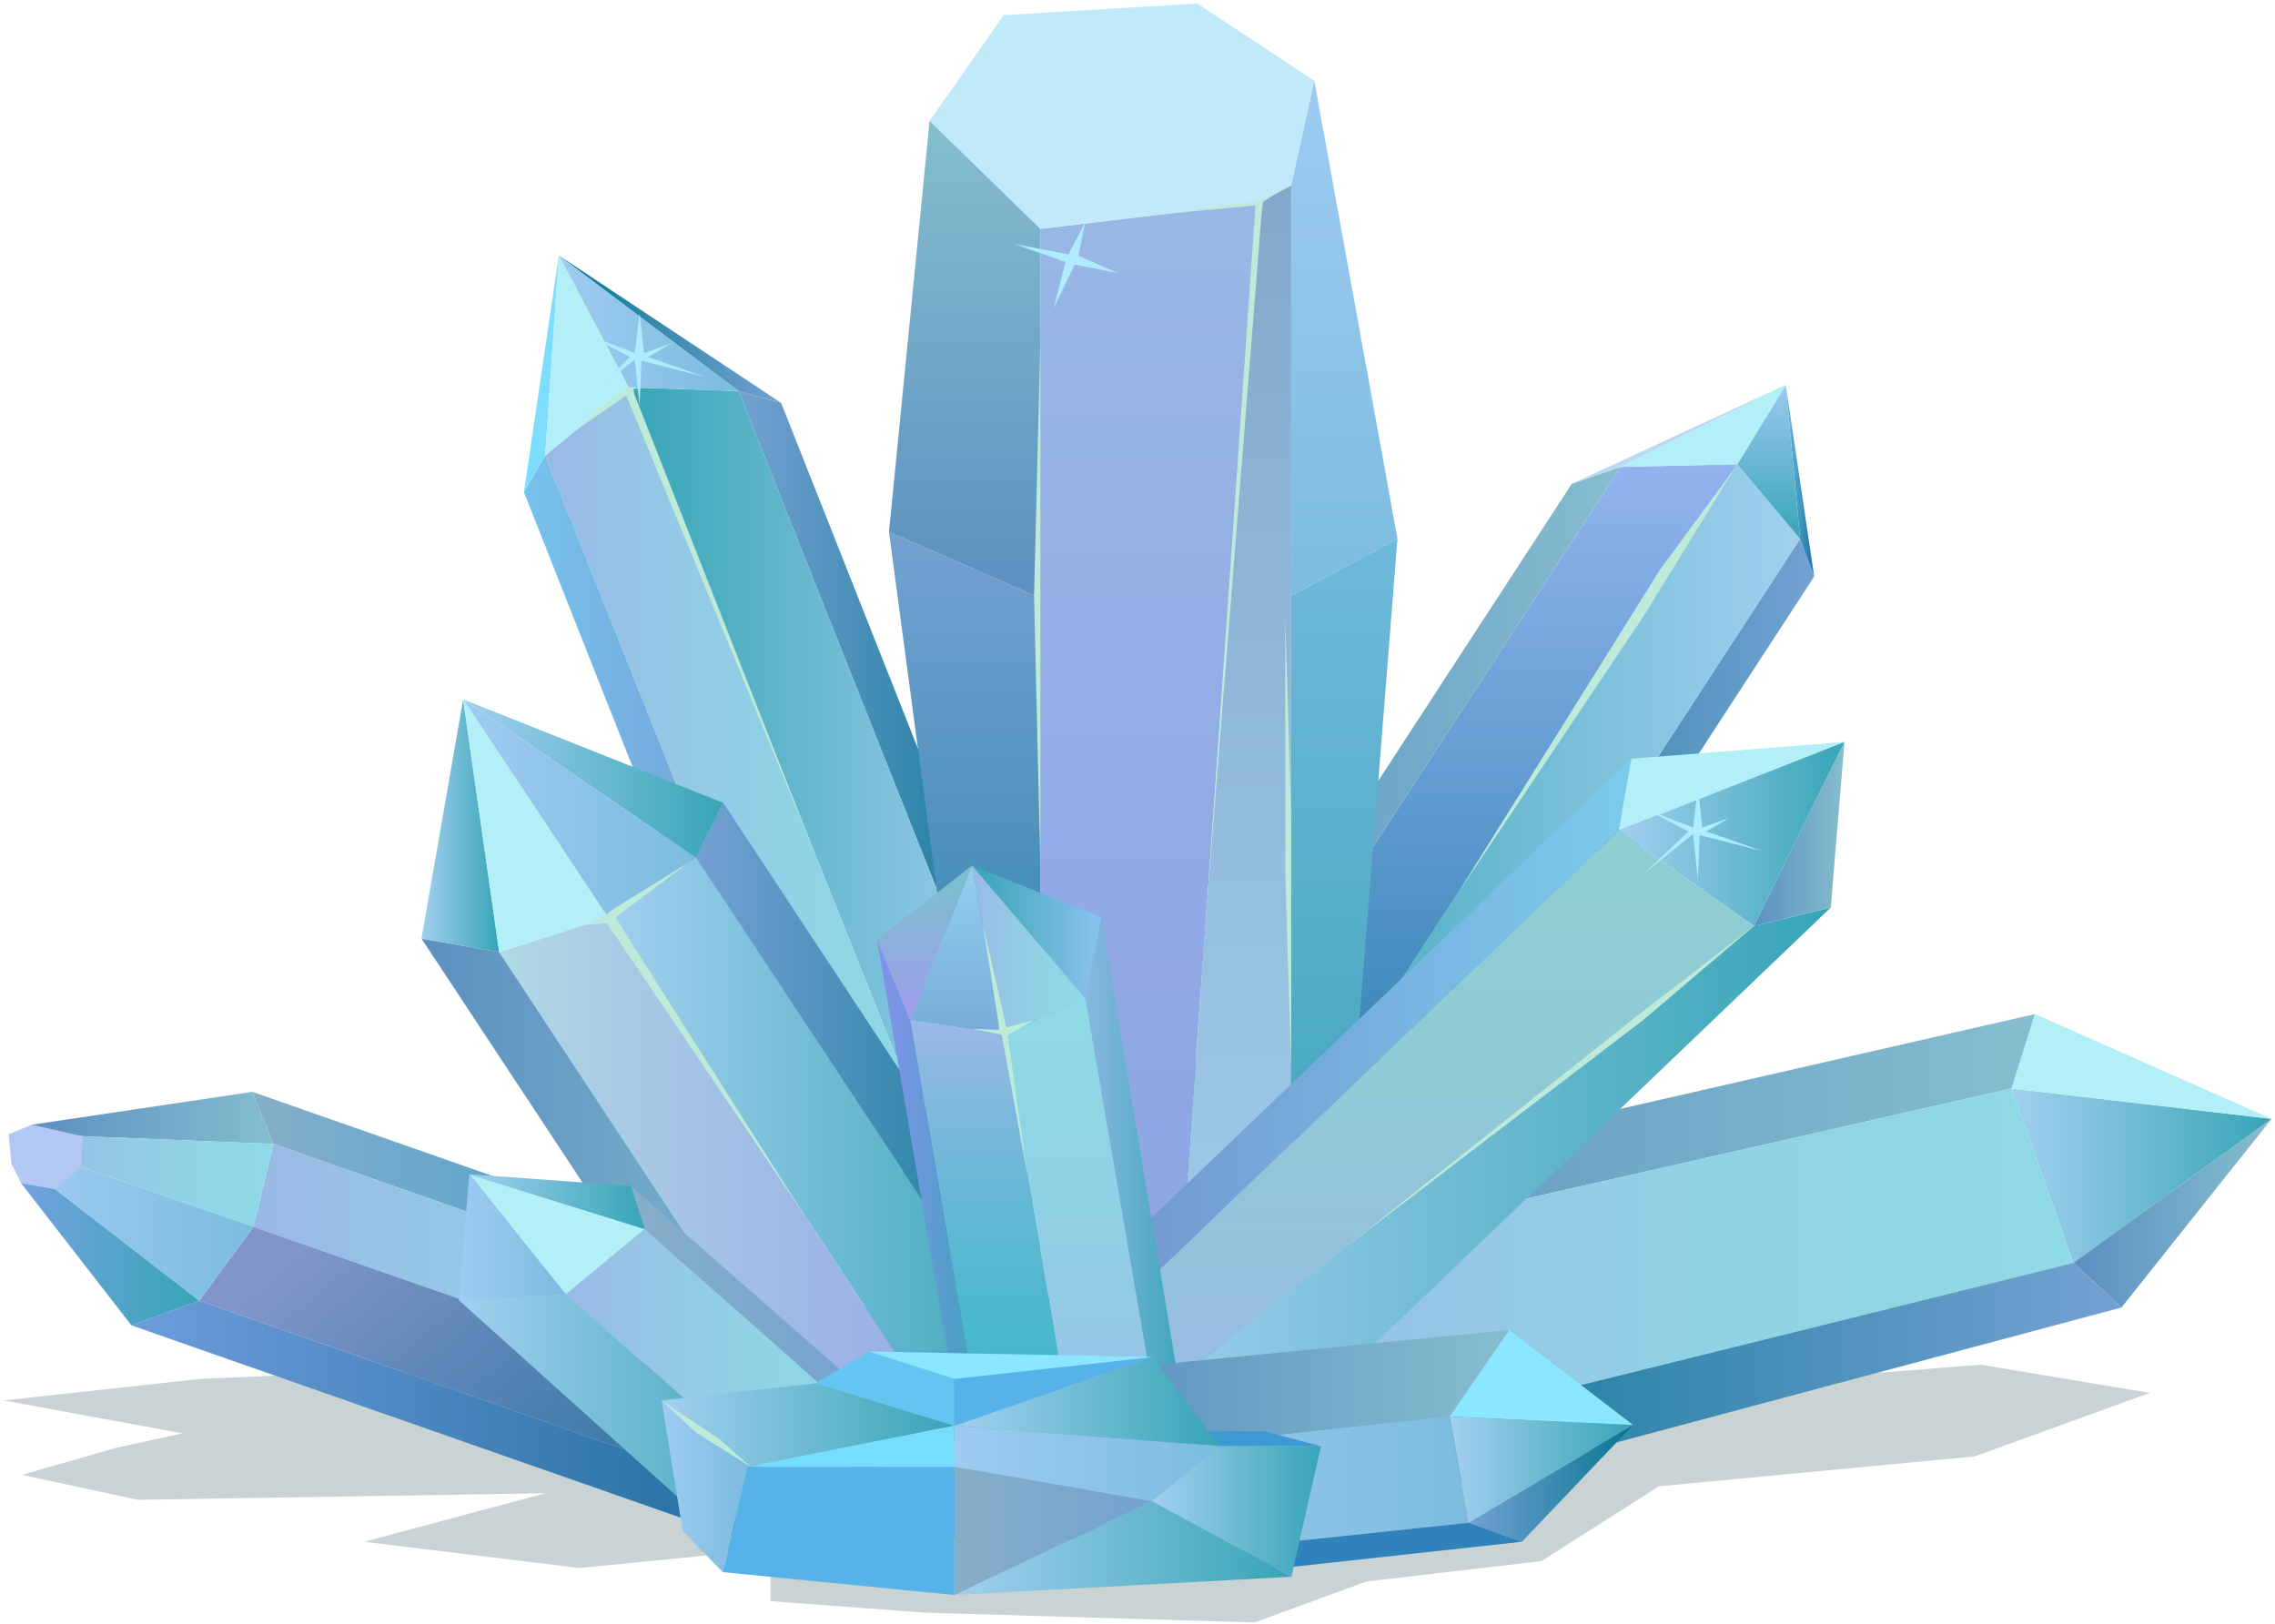 <svg width="594" height="424" viewBox="0 0 594 424" fill="none" xmlns="http://www.w3.org/2000/svg">
<g style="mix-blend-mode:hard-light">
<path opacity="0.21" d="M201.194 404.566V418.142L241.386 421.145L327.575 423.716L356.771 413.013L402.446 407.69L433.149 388.154L515.563 380.35L561.306 363.765L517.224 356.398L423.138 363.765L258.371 387.107L122.54 356.919L52.029 360.133L0.972 365.739L47.662 374.321L30.491 378.068L5.77 385.159L35.966 391.684L142.355 389.967L95.082 402.637L151.306 409.496L201.194 404.566Z" fill="#002B32"/>
<path d="M258.586 311.806L268.106 291.261L245.692 305.255L251.189 317.064L258.586 311.806Z" fill="#338AC3"/>
<path d="M251.189 317.064L245.691 305.255L217.364 307.389L241.008 316.974L251.189 317.064Z" fill="#3C95C9"/>
<path d="M203.954 105.225L271.62 276.225L268.106 291.261L192.804 102.114L203.954 105.225Z" fill="url(#paint0_linear_346_3562)"/>
<path d="M192.805 102.114L268.106 291.261L245.692 305.255L164.116 101.169L192.805 102.114Z" fill="url(#paint1_linear_346_3562)"/>
<path d="M164.116 101.169L245.692 305.255L217.364 307.389L142.355 118.93L164.116 101.169Z" fill="url(#paint2_linear_346_3562)"/>
<path d="M142.355 118.93L217.364 307.389L204.031 298.518L136.796 128.54L142.355 118.93Z" fill="url(#paint3_linear_346_3562)"/>
<path d="M145.9 66.719L142.355 118.93L136.796 128.54L145.9 66.719Z" fill="#7DDDFF"/>
<path d="M145.9 66.719L203.954 105.225L192.805 102.114L145.9 66.719Z" fill="url(#paint4_linear_346_3562)"/>
<path d="M145.9 66.719L192.805 102.114L164.116 101.169L145.9 66.719Z" fill="url(#paint5_linear_346_3562)"/>
<path d="M145.9 66.719L164.116 101.169L142.355 118.93L145.9 66.719Z" fill="#B2EFF7"/>
<path d="M319.47 343.131L345.276 332.151L318.094 329.259L309.874 342.713L319.47 343.131Z" fill="#338AC3"/>
<path d="M309.874 342.713L318.094 329.258L298.924 312.603L303.823 336.008L309.874 342.713Z" fill="#3C95C9"/>
<path d="M473.679 150.564L362.084 321.859L345.276 332.151L469.988 140.716L473.679 150.564Z" fill="url(#paint6_linear_346_3562)"/>
<path d="M469.989 140.716L345.276 332.151L318.094 329.258L453.61 121.244L469.989 140.716Z" fill="url(#paint7_linear_346_3562)"/>
<path d="M453.61 121.244L318.094 329.258L298.924 312.603L423.137 121.932L453.61 121.244Z" fill="url(#paint8_linear_346_3562)"/>
<path d="M423.137 121.932L298.924 312.603L299.547 296.506L410.396 126.348L423.137 121.932Z" fill="url(#paint9_linear_346_3562)"/>
<path d="M466.266 100.513L423.137 121.932L410.396 126.348L466.266 100.513Z" fill="#B9DAF4"/>
<path d="M466.267 100.513L473.68 150.564L469.989 140.716L466.267 100.513Z" fill="url(#paint10_linear_346_3562)"/>
<path d="M466.267 100.513L469.988 140.716L453.61 121.244L466.267 100.513Z" fill="url(#paint11_linear_346_3562)"/>
<path d="M466.267 100.513L453.61 121.244L423.138 121.932L466.267 100.513Z" fill="#B2EFF7"/>
<path d="M337.133 368.259L306.037 403.615L304.907 378.068L337.133 368.259Z" fill="#338AC3"/>
<path d="M304.907 378.068L306.037 403.615L271.62 369.872L304.907 378.068Z" fill="#3C95C9"/>
<path d="M337.133 48.431V368.259L304.907 378.069L328.321 53.014L337.133 48.431Z" fill="url(#paint12_linear_346_3562)"/>
<path d="M328.321 53.014L304.907 378.069L271.62 369.873V59.764L328.321 53.014Z" fill="url(#paint13_linear_346_3562)"/>
<path d="M312.627 0.919L262.07 3.96L242.716 31.588L271.62 59.764L328.321 53.014L337.133 48.431L343.169 21.104L312.627 0.919Z" fill="#C0E9F9"/>
<path d="M343.169 21.104L337.133 48.431V155.546L364.876 140.716L343.169 21.104Z" fill="url(#paint14_linear_346_3562)"/>
<path d="M337.133 155.546V368.259L348.336 349.7L364.876 140.716L337.133 155.546Z" fill="url(#paint15_linear_346_3562)"/>
<path d="M260.678 352.927L271.62 369.872V156.189L232.112 138.903L260.678 352.927Z" fill="url(#paint16_linear_346_3562)"/>
<path d="M242.716 31.588L232.112 138.903L271.62 156.189V59.764L242.716 31.588Z" fill="url(#paint17_linear_346_3562)"/>
<path d="M525.19 284.273L593.109 292.205L541.352 329.818L525.19 284.273Z" fill="url(#paint18_linear_346_3562)"/>
<path d="M553.909 341.466L593.109 292.205L541.353 329.817L553.909 341.466Z" fill="url(#paint19_linear_346_3562)"/>
<path d="M531.31 264.833L525.19 284.273L593.109 292.205L531.31 264.833Z" fill="#B2EFF7"/>
<path d="M326.568 311.657L531.31 264.833L525.19 284.273L311.128 332.884L326.568 311.657Z" fill="url(#paint20_linear_346_3562)"/>
<path d="M541.353 329.818L525.19 284.273L311.128 332.884L334.026 381.231L541.353 329.818Z" fill="url(#paint21_linear_346_3562)"/>
<path d="M553.909 341.465L541.352 329.817L334.026 381.231L348.574 396.338L553.909 341.465Z" fill="url(#paint22_linear_346_3562)"/>
<path d="M326.568 311.657L259.686 357.106L311.128 332.884L326.568 311.657Z" fill="#56B7EC"/>
<path d="M334.026 381.231L275.488 391.928L259.686 357.106L311.128 332.884L334.026 381.231Z" fill="#46A3D9"/>
<path d="M348.574 396.338L275.487 391.928L334.026 381.231L348.574 396.338Z" fill="#2879B2"/>
<path d="M264.261 371.447L245.991 348.215L249.359 361.072L265.268 377.426L264.261 371.447Z" fill="#2879B2"/>
<path d="M265.268 377.426L249.359 361.072L244.868 382.96L262.015 389.093L265.268 377.426Z" fill="#338AC3"/>
<path d="M262.016 389.093L244.869 382.96L229.029 401.648L254.15 399.629L262.016 389.093Z" fill="#3C95C9"/>
<path d="M254.149 399.629L229.028 401.647L215.288 409.496L245.238 404.174L254.149 399.629Z" fill="#57B6EB"/>
<path d="M71.383 298.743L249.36 361.072L245.992 348.216L65.885 285.141L71.383 298.743Z" fill="url(#paint23_linear_346_3562)"/>
<path d="M244.869 382.96L249.359 361.072L71.383 298.743L66.17 320.381L244.869 382.96Z" fill="url(#paint24_linear_346_3562)"/>
<path d="M52.029 339.666L229.029 401.648L244.869 382.961L66.169 320.381L52.029 339.666Z" fill="url(#paint25_linear_346_3562)"/>
<path d="M52.029 339.666L34.32 346.126L215.288 409.497L229.029 401.648L52.029 339.666Z" fill="url(#paint26_linear_346_3562)"/>
<path d="M5.77 303.873L5.547 309.048L34.32 346.126L52.029 339.666L5.77 303.873Z" fill="url(#paint27_linear_346_3562)"/>
<path d="M71.383 298.743L65.885 285.141L8.3 293.723L9.1 296.236L71.383 298.743Z" fill="url(#paint28_linear_346_3562)"/>
<path d="M9.1 296.236L8.708 300.382L66.17 320.381L71.383 298.743L9.1 296.236Z" fill="url(#paint29_linear_346_3562)"/>
<path d="M8.708 300.382L8.7 300.414L5.771 303.873L52.029 339.666L66.17 320.381L8.708 300.382Z" fill="url(#paint30_linear_346_3562)"/>
<path d="M2.979 303.873L5.547 309.048L14.459 310.597L21.141 304.708L21.572 296.737L8.3 293.722L2.249 296.236L2.979 303.873Z" fill="#B3C7F4"/>
<path d="M283.346 401.455L284.353 354.425L276.08 366.986L279.84 401.455H283.346Z" fill="#2879B2"/>
<path d="M279.84 401.455L276.08 366.986L253.488 383.179L265.345 401.455H279.84Z" fill="#338AC3"/>
<path d="M265.345 401.455L253.489 383.179L224.215 390.906L240.724 401.455H265.345Z" fill="#3C95C9"/>
<path d="M240.724 401.455L224.215 390.906L206.022 390.552L228.183 401.455H240.724Z" fill="#57B6EB"/>
<path d="M188.829 209.672L284.353 354.425L276.079 366.986L181.686 223.95L188.829 209.672Z" fill="url(#paint31_linear_346_3562)"/>
<path d="M181.686 223.95L276.079 366.986L253.488 383.179L158.71 239.564L181.686 223.95Z" fill="url(#paint32_linear_346_3562)"/>
<path d="M158.711 239.564L253.489 383.179L224.216 390.906L130.345 248.654L158.711 239.564Z" fill="url(#paint33_linear_346_3562)"/>
<path d="M130.344 248.654L224.215 390.906L206.022 390.552L110.045 245.112L130.344 248.654Z" fill="url(#paint34_linear_346_3562)"/>
<path d="M120.925 182.641L130.344 248.654L110.045 245.112L120.925 182.641Z" fill="url(#paint35_linear_346_3562)"/>
<path d="M120.925 182.641L188.829 209.672L181.686 223.95L120.925 182.641Z" fill="url(#paint36_linear_346_3562)"/>
<path d="M120.925 182.641L181.686 223.95L158.71 239.564L120.925 182.641Z" fill="url(#paint37_linear_346_3562)"/>
<path d="M120.925 182.641L158.71 239.564L130.344 248.654L120.925 182.641Z" fill="#B2EFF7"/>
<path d="M328.175 380.351L270.951 389.967L311.619 381.81L328.175 380.351Z" fill="#2879B2"/>
<path d="M311.619 381.81L270.951 389.968L287.683 375.844L311.619 381.81Z" fill="#338AC3"/>
<path d="M287.683 375.844L270.951 389.967L276.833 356.398L287.683 375.844Z" fill="#3C95C9"/>
<path d="M276.833 356.399L270.951 389.967L275.634 341.967L276.833 356.399Z" fill="#57B6EB"/>
<path d="M478.016 236.999L328.175 380.351L311.62 381.81L287.683 375.844L457.962 241.814L478.016 236.999Z" fill="url(#paint38_linear_346_3562)"/>
<path d="M457.962 241.814L287.683 375.844L276.833 356.399L422.599 216.943L457.962 241.814Z" fill="url(#paint39_linear_346_3562)"/>
<path d="M422.599 216.943L276.833 356.399L275.634 341.967L425.975 198.14L422.599 216.943Z" fill="url(#paint40_linear_346_3562)"/>
<path d="M481.584 193.762L422.599 216.943L425.975 198.14L481.584 193.762Z" fill="#B2EFF7"/>
<path d="M481.583 193.762L478.015 236.999L457.962 241.814L481.583 193.762Z" fill="url(#paint41_linear_346_3562)"/>
<path d="M481.584 193.762L457.962 241.814L422.599 216.943L481.584 193.762Z" fill="url(#paint42_linear_346_3562)"/>
<path d="M314.272 373.749L283.299 404.45L304.176 382.054L314.272 373.749Z" fill="#2879B2"/>
<path d="M304.177 382.054L283.3 404.45L282.593 390.546L304.177 382.054Z" fill="#338AC3"/>
<path d="M282.592 390.546L283.3 404.45L258.371 387.107L282.592 390.546Z" fill="#3C95C9"/>
<path d="M258.371 387.107L283.3 404.45L245.1 381.379L258.371 387.107Z" fill="#57B6EB"/>
<path d="M287.591 239.57L310.366 376.616L304.177 382.054L283.4 260.816L287.591 239.57Z" fill="url(#paint43_linear_346_3562)"/>
<path d="M283.4 260.816L304.176 382.054L282.592 390.546L261.885 269.732L283.4 260.816Z" fill="url(#paint44_linear_346_3562)"/>
<path d="M261.885 269.732L282.592 390.546L258.371 387.107L237.679 266.376L261.885 269.732Z" fill="url(#paint45_linear_346_3562)"/>
<path d="M237.679 266.376L258.371 387.107L252.843 384.722L228.967 245.407L237.679 266.376Z" fill="url(#paint46_linear_346_3562)"/>
<path d="M253.796 226.02L237.679 266.377L228.967 245.407L253.796 226.02Z" fill="url(#paint47_linear_346_3562)"/>
<path d="M253.797 226.02L287.591 239.57L283.4 260.816L253.797 226.02Z" fill="url(#paint48_linear_346_3562)"/>
<path d="M253.797 226.02L283.4 260.816L261.886 269.732L253.797 226.02Z" fill="url(#paint49_linear_346_3562)"/>
<path d="M253.796 226.02L261.885 269.732L237.679 266.377L253.796 226.02Z" fill="url(#paint50_linear_346_3562)"/>
<path d="M378.486 369.962L426.398 372.141L383.492 397.668L378.486 369.962Z" fill="url(#paint51_linear_346_3562)"/>
<path d="M397.371 402.638L426.398 372.142L383.492 397.668L397.371 402.638Z" fill="url(#paint52_linear_346_3562)"/>
<path d="M394.041 347.322L378.486 369.962L426.398 372.142L394.041 347.322Z" fill="#8BE6FF"/>
<path d="M296.949 356.887L394.041 347.322L378.486 369.962L283.062 380.209L296.949 356.887Z" fill="url(#paint53_linear_346_3562)"/>
<path d="M383.491 397.668L378.486 369.962L283.062 380.209L288.606 407.69L383.491 397.668Z" fill="url(#paint54_linear_346_3562)"/>
<path d="M397.37 402.638L383.491 397.668L288.605 407.69L302.584 413.013L397.37 402.638Z" fill="#3083BA"/>
<path d="M296.948 356.887L268.313 389.292L283.061 380.209L296.948 356.887Z" fill="#56B7EC"/>
<path d="M288.605 407.69L268.313 389.292L283.061 380.209L288.605 407.69Z" fill="#46A3D9"/>
<path d="M147.745 338.039L122.54 306.656L168.391 321.004L147.745 338.039Z" fill="#B2EFF7"/>
<path d="M164.769 309.742L122.54 306.656L168.391 321.004L164.769 309.742Z" fill="url(#paint55_linear_346_3562)"/>
<path d="M119.78 339.537L147.746 338.039L122.54 306.656L119.78 339.537Z" fill="url(#paint56_linear_346_3562)"/>
<path d="M182.709 396.132L119.78 339.537L147.746 338.039L210.314 393.239L182.709 396.132Z" fill="url(#paint57_linear_346_3562)"/>
<path d="M168.391 321.004L147.745 338.039L210.313 393.239L230.467 375.979L168.391 321.004Z" fill="url(#paint58_linear_346_3562)"/>
<path d="M164.769 309.742L168.391 321.004L230.466 375.979L227.083 364.473L164.769 309.742Z" fill="url(#paint59_linear_346_3562)"/>
<path d="M182.709 396.132L226.338 398.022L210.313 393.24L182.709 396.132Z" fill="#56B7EC"/>
<path d="M230.467 375.979L226.338 398.022L210.313 393.24L230.467 375.979Z" fill="#46A3D9"/>
<path d="M195.296 383.076L172.751 365.739L178.249 399.809L188.699 410.57L195.296 383.076Z" fill="url(#paint60_linear_346_3562)"/>
<path d="M249.19 372.315L212.897 361.259L172.751 365.739L195.296 383.076L249.19 372.315Z" fill="url(#paint61_linear_346_3562)"/>
<path d="M212.897 361.258L226.922 352.959L249.19 360.133V372.315L212.897 361.258Z" fill="#63C5F2"/>
<path d="M318.486 377.696L300.885 354.38L249.19 372.315L318.486 377.696Z" fill="url(#paint62_linear_346_3562)"/>
<path d="M249.19 360.133L300.885 354.38L249.19 372.315V360.133Z" fill="#55B3E9"/>
<path d="M226.922 352.959L300.885 354.38L249.19 360.133L226.922 352.959Z" fill="#8BE6FF"/>
<path d="M344.883 377.696L330.312 373.806H315.556L318.486 377.696H344.883Z" fill="#3D99D2"/>
<path d="M188.699 410.57L195.296 383.076H249.191V416.548L188.699 410.57Z" fill="#55B3E9"/>
<path d="M300.885 392.037L249.19 416.548L337.186 411.766L300.885 392.037Z" fill="url(#paint63_linear_346_3562)"/>
<path d="M249.19 383.076L300.885 392.037L249.19 416.548V383.076Z" fill="url(#paint64_linear_346_3562)"/>
<path d="M195.296 383.076L249.19 372.315V383.076H195.296Z" fill="#76DDFF"/>
<path d="M300.885 392.037L249.19 383.076V372.315L318.486 377.696L300.885 392.037Z" fill="url(#paint65_linear_346_3562)"/>
<path d="M337.187 411.766L344.884 377.696H318.486L300.885 392.037L337.187 411.766Z" fill="url(#paint66_linear_346_3562)"/>
<path d="M442.061 216.101L443.314 205.732L444.468 216.101L451.48 213.606L445.521 217.142L460.231 222.285L443.791 218.106L443.314 229.838L442.061 217.785L429.181 228.231L440.815 217.142L430.142 211.517L442.061 216.101Z" fill="#B0ECFF"/>
<path d="M165.754 92.201L166.999 81.839L168.153 92.201L175.173 89.713L169.214 93.243L183.916 98.392L167.484 94.213L166.999 105.945L165.754 93.892L152.874 104.338L164.5 93.243L153.835 87.624L165.754 92.201Z" fill="#B0ECFF"/>
<path d="M283.331 58.08L278.994 66.436L264.884 63.73L278.195 68.429L275.08 80.489L280.624 69.111L291.928 71.328L281.555 66.79L283.331 58.08Z" fill="#B0ECFF"/>
<path d="M333.519 50.314L328.321 52.59L311.02 54.84L305.299 55.759L327.805 53.657L315.249 234.55L329.505 54.544L329.797 52.693L333.519 50.314Z" fill="#BEEAD9"/>
<path d="M453.164 121.932L433.41 148.796L380.662 233.226L429.181 160.849L453.164 121.932Z" fill="#BEEAD9"/>
<path d="M164.116 101.169L156.496 106.613L150.937 111.923L163.516 103.316L212.297 221.7L165.577 102.795L165.439 101.548L168.607 101.317L164.116 101.169Z" fill="#BEEAD9"/>
<path d="M256.58 241.042L260.786 267.643V268.928L254.15 268.658L261.555 270.253L268.344 307.389L263.093 270.349L269.99 266.376L262.77 268.311L256.58 241.042Z" fill="#BEEAD9"/>
<path d="M457.963 241.814L428.028 264.834L351.005 325.999L429.182 266.274L457.963 241.814Z" fill="#BEEAD9"/>
<path d="M271.62 89.977V140.716V225.248L269.989 155.546L271.62 89.977Z" fill="#BEEAD9"/>
<path d="M337.132 278.519L335.579 228.507V161.434L337.132 212.867V278.519Z" fill="#BEEAD9"/>
<path d="M152.359 241.602L158.418 241.042L209.86 317.064L165.915 247.876L160.725 239.564L179.733 225.274L159.895 237.565L158.195 238.902L152.359 241.602Z" fill="#BEEAD9"/>
<path d="M172.751 365.739L181.686 374.109L195.865 382.961L188.022 375.98L172.751 365.739Z" fill="#BEEAD9"/>
</g>
<defs>
<linearGradient id="paint0_linear_346_3562" x1="192.804" y1="196.687" x2="271.62" y2="196.687" gradientUnits="userSpaceOnUse">
<stop stop-color="#74A1D1"/>
<stop offset="1" stop-color="#067691"/>
</linearGradient>
<linearGradient id="paint1_linear_346_3562" x1="164.116" y1="203.212" x2="268.106" y2="203.212" gradientUnits="userSpaceOnUse">
<stop stop-color="#37A5B6"/>
<stop offset="1" stop-color="#A2D0EF"/>
</linearGradient>
<linearGradient id="paint2_linear_346_3562" x1="142.355" y1="204.279" x2="245.692" y2="204.279" gradientUnits="userSpaceOnUse">
<stop stop-color="#9AB9E6"/>
<stop offset="0.24" stop-color="#95C5E5"/>
<stop offset="0.66" stop-color="#8FD4E5"/>
<stop offset="1" stop-color="#8EDAE5"/>
</linearGradient>
<linearGradient id="paint3_linear_346_3562" x1="136.796" y1="213.163" x2="217.364" y2="213.163" gradientUnits="userSpaceOnUse">
<stop stop-color="#77C2EC"/>
<stop offset="1" stop-color="#7291CC"/>
</linearGradient>
<linearGradient id="paint4_linear_346_3562" x1="145.9" y1="85.972" x2="203.954" y2="85.972" gradientUnits="userSpaceOnUse">
<stop stop-color="#067691"/>
<stop offset="1" stop-color="#74A1D1"/>
</linearGradient>
<linearGradient id="paint5_linear_346_3562" x1="145.9" y1="84.416" x2="192.805" y2="84.416" gradientUnits="userSpaceOnUse">
<stop stop-color="#9ECBF1"/>
<stop offset="1" stop-color="#7BBCDE"/>
</linearGradient>
<linearGradient id="paint6_linear_346_3562" x1="345.276" y1="236.433" x2="473.679" y2="236.433" gradientUnits="userSpaceOnUse">
<stop stop-color="#067691"/>
<stop offset="1" stop-color="#74A1D1"/>
</linearGradient>
<linearGradient id="paint7_linear_346_3562" x1="318.094" y1="226.695" x2="469.989" y2="226.695" gradientUnits="userSpaceOnUse">
<stop stop-color="#37A5B6"/>
<stop offset="1" stop-color="#A2D0EF"/>
</linearGradient>
<linearGradient id="paint8_linear_346_3562" x1="376.263" y1="329.258" x2="376.263" y2="121.244" gradientUnits="userSpaceOnUse">
<stop stop-color="#1B79A6"/>
<stop offset="1" stop-color="#91B3EE"/>
</linearGradient>
<linearGradient id="paint9_linear_346_3562" x1="298.924" y1="217.264" x2="423.137" y2="217.264" gradientUnits="userSpaceOnUse">
<stop stop-color="#5B90C0"/>
<stop offset="1" stop-color="#86BDCE"/>
</linearGradient>
<linearGradient id="paint10_linear_346_3562" x1="466.267" y1="125.538" x2="473.68" y2="125.538" gradientUnits="userSpaceOnUse">
<stop stop-color="#6EB9DB"/>
<stop offset="0.86" stop-color="#237DAC"/>
</linearGradient>
<linearGradient id="paint11_linear_346_3562" x1="461.799" y1="140.716" x2="461.799" y2="100.513" gradientUnits="userSpaceOnUse">
<stop stop-color="#37A5B6"/>
<stop offset="1" stop-color="#9AC9EF"/>
</linearGradient>
<linearGradient id="paint12_linear_346_3562" x1="321.016" y1="378.069" x2="321.016" y2="48.431" gradientUnits="userSpaceOnUse">
<stop stop-color="#A2D0EF"/>
<stop offset="1" stop-color="#83A9CA"/>
</linearGradient>
<linearGradient id="paint13_linear_346_3562" x1="299.97" y1="53.014" x2="299.97" y2="378.069" gradientUnits="userSpaceOnUse">
<stop stop-color="#99B8E5"/>
<stop offset="0.56" stop-color="#91A9E5"/>
<stop offset="1" stop-color="#8EA4E5"/>
</linearGradient>
<linearGradient id="paint14_linear_346_3562" x1="351.004" y1="21.104" x2="351.004" y2="155.546" gradientUnits="userSpaceOnUse">
<stop stop-color="#9ECBF1"/>
<stop offset="1" stop-color="#7BBCDE"/>
</linearGradient>
<linearGradient id="paint15_linear_346_3562" x1="351.004" y1="140.716" x2="351.004" y2="368.259" gradientUnits="userSpaceOnUse">
<stop stop-color="#6EB9DB"/>
<stop offset="1" stop-color="#35A1B1"/>
</linearGradient>
<linearGradient id="paint16_linear_346_3562" x1="251.866" y1="369.872" x2="251.866" y2="138.903" gradientUnits="userSpaceOnUse">
<stop stop-color="#067691"/>
<stop offset="1" stop-color="#74A1D1"/>
</linearGradient>
<linearGradient id="paint17_linear_346_3562" x1="251.866" y1="156.189" x2="251.866" y2="31.588" gradientUnits="userSpaceOnUse">
<stop stop-color="#5B90C0"/>
<stop offset="1" stop-color="#86BDCE"/>
</linearGradient>
<linearGradient id="paint18_linear_346_3562" x1="525.19" y1="307.048" x2="593.109" y2="307.048" gradientUnits="userSpaceOnUse">
<stop stop-color="#A2D0EF"/>
<stop offset="1" stop-color="#37A5B6"/>
</linearGradient>
<linearGradient id="paint19_linear_346_3562" x1="541.353" y1="316.832" x2="593.109" y2="316.832" gradientUnits="userSpaceOnUse">
<stop stop-color="#5B90C0"/>
<stop offset="1" stop-color="#86BDCE"/>
</linearGradient>
<linearGradient id="paint20_linear_346_3562" x1="311.128" y1="298.859" x2="531.31" y2="298.859" gradientUnits="userSpaceOnUse">
<stop stop-color="#5B90C0"/>
<stop offset="1" stop-color="#86BDCE"/>
</linearGradient>
<linearGradient id="paint21_linear_346_3562" x1="311.128" y1="332.755" x2="541.353" y2="332.755" gradientUnits="userSpaceOnUse">
<stop stop-color="#9AB9E6"/>
<stop offset="0.24" stop-color="#95C5E5"/>
<stop offset="0.66" stop-color="#8FD4E5"/>
<stop offset="1" stop-color="#8EDAE5"/>
</linearGradient>
<linearGradient id="paint22_linear_346_3562" x1="334.026" y1="363.078" x2="553.909" y2="363.078" gradientUnits="userSpaceOnUse">
<stop stop-color="#067691"/>
<stop offset="1" stop-color="#74A1D1"/>
</linearGradient>
<linearGradient id="paint23_linear_346_3562" x1="65.885" y1="323.107" x2="249.36" y2="323.107" gradientUnits="userSpaceOnUse">
<stop stop-color="#85AFC8"/>
<stop offset="0.21" stop-color="#6EA9CB"/>
<stop offset="0.47" stop-color="#5BA4CE"/>
<stop offset="0.73" stop-color="#4FA1D0"/>
<stop offset="1" stop-color="#4CA1D1"/>
</linearGradient>
<linearGradient id="paint24_linear_346_3562" x1="66.17" y1="340.855" x2="249.359" y2="340.855" gradientUnits="userSpaceOnUse">
<stop stop-color="#9AB9E6"/>
<stop offset="0.24" stop-color="#95C5E5"/>
<stop offset="0.66" stop-color="#8FD4E5"/>
<stop offset="1" stop-color="#8EDAE5"/>
</linearGradient>
<linearGradient id="paint25_linear_346_3562" x1="82.825" y1="306.451" x2="189.821" y2="434.427" gradientUnits="userSpaceOnUse">
<stop offset="0.07" stop-color="#8195CB"/>
<stop offset="0.33" stop-color="#6088B9"/>
<stop offset="0.78" stop-color="#2D759F"/>
<stop offset="1" stop-color="#1A6E95"/>
</linearGradient>
<linearGradient id="paint26_linear_346_3562" x1="34.32" y1="374.584" x2="229.029" y2="374.584" gradientUnits="userSpaceOnUse">
<stop stop-color="#6E9CDC"/>
<stop offset="1" stop-color="#126694"/>
</linearGradient>
<linearGradient id="paint27_linear_346_3562" x1="5.547" y1="324.997" x2="52.029" y2="324.997" gradientUnits="userSpaceOnUse">
<stop stop-color="#73A2DF"/>
<stop offset="1" stop-color="#37A5B6"/>
</linearGradient>
<linearGradient id="paint28_linear_346_3562" x1="8.3" y1="291.942" x2="71.383" y2="291.942" gradientUnits="userSpaceOnUse">
<stop stop-color="#5B90C0"/>
<stop offset="1" stop-color="#86BDCE"/>
</linearGradient>
<linearGradient id="paint29_linear_346_3562" x1="8.708" y1="308.308" x2="71.383" y2="308.308" gradientUnits="userSpaceOnUse">
<stop stop-color="#9AB9E6"/>
<stop offset="0.24" stop-color="#95C5E5"/>
<stop offset="0.66" stop-color="#8FD4E5"/>
<stop offset="1" stop-color="#8EDAE5"/>
</linearGradient>
<linearGradient id="paint30_linear_346_3562" x1="5.771" y1="320.021" x2="66.17" y2="320.021" gradientUnits="userSpaceOnUse">
<stop stop-color="#9ECBF1"/>
<stop offset="1" stop-color="#7BBCDE"/>
</linearGradient>
<linearGradient id="paint31_linear_346_3562" x1="181.686" y1="288.329" x2="284.353" y2="288.329" gradientUnits="userSpaceOnUse">
<stop stop-color="#74A1D1"/>
<stop offset="1" stop-color="#067691"/>
</linearGradient>
<linearGradient id="paint32_linear_346_3562" x1="158.71" y1="303.564" x2="276.079" y2="303.564" gradientUnits="userSpaceOnUse">
<stop stop-color="#A2D0EF"/>
<stop offset="1" stop-color="#37A5B6"/>
</linearGradient>
<linearGradient id="paint33_linear_346_3562" x1="130.345" y1="315.232" x2="253.489" y2="315.232" gradientUnits="userSpaceOnUse">
<stop stop-color="#B0DAE5"/>
<stop offset="0.26" stop-color="#A8CAE5"/>
<stop offset="0.71" stop-color="#9DB5E5"/>
<stop offset="1" stop-color="#9AAEE6"/>
</linearGradient>
<linearGradient id="paint34_linear_346_3562" x1="110.045" y1="318.009" x2="224.215" y2="318.009" gradientUnits="userSpaceOnUse">
<stop stop-color="#5B90C0"/>
<stop offset="1" stop-color="#86BDCE"/>
</linearGradient>
<linearGradient id="paint35_linear_346_3562" x1="110.045" y1="215.651" x2="130.344" y2="215.651" gradientUnits="userSpaceOnUse">
<stop stop-color="#A2D0EF"/>
<stop offset="1" stop-color="#37A5B6"/>
</linearGradient>
<linearGradient id="paint36_linear_346_3562" x1="120.925" y1="203.296" x2="188.829" y2="203.296" gradientUnits="userSpaceOnUse">
<stop stop-color="#A2D0EF"/>
<stop offset="1" stop-color="#37A5B6"/>
</linearGradient>
<linearGradient id="paint37_linear_346_3562" x1="120.925" y1="211.1" x2="181.686" y2="211.1" gradientUnits="userSpaceOnUse">
<stop stop-color="#9ECBF1"/>
<stop offset="1" stop-color="#7BBCDE"/>
</linearGradient>
<linearGradient id="paint38_linear_346_3562" x1="287.683" y1="309.408" x2="478.016" y2="309.408" gradientUnits="userSpaceOnUse">
<stop stop-color="#A2D0EF"/>
<stop offset="1" stop-color="#37A5B6"/>
</linearGradient>
<linearGradient id="paint39_linear_346_3562" x1="367.398" y1="375.844" x2="367.398" y2="216.943" gradientUnits="userSpaceOnUse">
<stop stop-color="#9AB9E6"/>
<stop offset="0.03" stop-color="#99BAE4"/>
<stop offset="0.57" stop-color="#90C9D6"/>
<stop offset="1" stop-color="#8ECFD1"/>
</linearGradient>
<linearGradient id="paint40_linear_346_3562" x1="275.634" y1="277.266" x2="425.975" y2="277.266" gradientUnits="userSpaceOnUse">
<stop stop-color="#7291CC"/>
<stop offset="1" stop-color="#7BCBEC"/>
</linearGradient>
<linearGradient id="paint41_linear_346_3562" x1="457.962" y1="217.785" x2="481.583" y2="217.785" gradientUnits="userSpaceOnUse">
<stop stop-color="#5B90C0"/>
<stop offset="1" stop-color="#86BDCE"/>
</linearGradient>
<linearGradient id="paint42_linear_346_3562" x1="422.599" y1="217.785" x2="481.584" y2="217.785" gradientUnits="userSpaceOnUse">
<stop stop-color="#A2D0EF"/>
<stop offset="1" stop-color="#37A5B6"/>
</linearGradient>
<linearGradient id="paint43_linear_346_3562" x1="283.4" y1="310.809" x2="310.366" y2="310.809" gradientUnits="userSpaceOnUse">
<stop stop-color="#88B8E0"/>
<stop offset="1" stop-color="#37A5B6"/>
</linearGradient>
<linearGradient id="paint44_linear_346_3562" x1="283.03" y1="390.546" x2="283.03" y2="260.816" gradientUnits="userSpaceOnUse">
<stop stop-color="#9AB9E6"/>
<stop offset="0.24" stop-color="#95C5E5"/>
<stop offset="0.66" stop-color="#8FD4E5"/>
<stop offset="1" stop-color="#8EDAE5"/>
</linearGradient>
<linearGradient id="paint45_linear_346_3562" x1="260.14" y1="266.376" x2="260.14" y2="390.546" gradientUnits="userSpaceOnUse">
<stop stop-color="#9AB9E6"/>
<stop offset="0.1" stop-color="#8AB8E1"/>
<stop offset="0.36" stop-color="#67B8D6"/>
<stop offset="0.6" stop-color="#4DB8CF"/>
<stop offset="0.82" stop-color="#3EB8CA"/>
<stop offset="1" stop-color="#39B8C9"/>
</linearGradient>
<linearGradient id="paint46_linear_346_3562" x1="228.967" y1="316.26" x2="258.371" y2="316.26" gradientUnits="userSpaceOnUse">
<stop stop-color="#8890EF"/>
<stop offset="1" stop-color="#37A5B6"/>
</linearGradient>
<linearGradient id="paint47_linear_346_3562" x1="241.386" y1="266.377" x2="241.386" y2="226.02" gradientUnits="userSpaceOnUse">
<stop stop-color="#A29CEF"/>
<stop offset="1" stop-color="#78C2CA"/>
</linearGradient>
<linearGradient id="paint48_linear_346_3562" x1="253.797" y1="243.415" x2="287.591" y2="243.415" gradientUnits="userSpaceOnUse">
<stop stop-color="#37A5B6"/>
<stop offset="1" stop-color="#8BC2EF"/>
</linearGradient>
<linearGradient id="paint49_linear_346_3562" x1="253.797" y1="247.876" x2="283.4" y2="247.876" gradientUnits="userSpaceOnUse">
<stop stop-color="#9AB9E6"/>
<stop offset="0.24" stop-color="#95C5E5"/>
<stop offset="0.66" stop-color="#8FD4E5"/>
<stop offset="1" stop-color="#8EDAE5"/>
</linearGradient>
<linearGradient id="paint50_linear_346_3562" x1="249.782" y1="269.732" x2="249.782" y2="226.02" gradientUnits="userSpaceOnUse">
<stop stop-color="#77ABD8"/>
<stop offset="1" stop-color="#92D0EF"/>
</linearGradient>
<linearGradient id="paint51_linear_346_3562" x1="378.486" y1="383.815" x2="426.398" y2="383.815" gradientUnits="userSpaceOnUse">
<stop stop-color="#A2D0EF"/>
<stop offset="1" stop-color="#37A5B6"/>
</linearGradient>
<linearGradient id="paint52_linear_346_3562" x1="383.492" y1="387.39" x2="426.398" y2="387.39" gradientUnits="userSpaceOnUse">
<stop stop-color="#74A1D1"/>
<stop offset="1" stop-color="#067691"/>
</linearGradient>
<linearGradient id="paint53_linear_346_3562" x1="283.062" y1="363.765" x2="394.041" y2="363.765" gradientUnits="userSpaceOnUse">
<stop stop-color="#5B90C0"/>
<stop offset="1" stop-color="#86BDCE"/>
</linearGradient>
<linearGradient id="paint54_linear_346_3562" x1="283.062" y1="388.823" x2="383.491" y2="388.823" gradientUnits="userSpaceOnUse">
<stop stop-color="#9ECBF1"/>
<stop offset="1" stop-color="#7BBCDE"/>
</linearGradient>
<linearGradient id="paint55_linear_346_3562" x1="122.54" y1="313.83" x2="168.391" y2="313.83" gradientUnits="userSpaceOnUse">
<stop stop-color="#A2D0EF"/>
<stop offset="1" stop-color="#37A5B6"/>
</linearGradient>
<linearGradient id="paint56_linear_346_3562" x1="119.78" y1="323.1" x2="147.746" y2="323.1" gradientUnits="userSpaceOnUse">
<stop stop-color="#9ECBF1"/>
<stop offset="1" stop-color="#7BBCDE"/>
</linearGradient>
<linearGradient id="paint57_linear_346_3562" x1="119.78" y1="367.089" x2="210.314" y2="367.089" gradientUnits="userSpaceOnUse">
<stop stop-color="#A2D0EF"/>
<stop offset="1" stop-color="#37A5B6"/>
</linearGradient>
<linearGradient id="paint58_linear_346_3562" x1="147.745" y1="357.125" x2="230.467" y2="357.125" gradientUnits="userSpaceOnUse">
<stop stop-color="#9AB9E6"/>
<stop offset="0.24" stop-color="#95C5E5"/>
<stop offset="0.66" stop-color="#8FD4E5"/>
<stop offset="1" stop-color="#8EDAE5"/>
</linearGradient>
<linearGradient id="paint59_linear_346_3562" x1="164.769" y1="342.861" x2="230.466" y2="342.861" gradientUnits="userSpaceOnUse">
<stop stop-color="#85AFC8"/>
<stop offset="1" stop-color="#74A1D1"/>
</linearGradient>
<linearGradient id="paint60_linear_346_3562" x1="172.751" y1="388.155" x2="195.296" y2="388.155" gradientUnits="userSpaceOnUse">
<stop stop-color="#9ECBF1"/>
<stop offset="1" stop-color="#7BBCDE"/>
</linearGradient>
<linearGradient id="paint61_linear_346_3562" x1="172.751" y1="372.167" x2="249.19" y2="372.167" gradientUnits="userSpaceOnUse">
<stop stop-color="#A2D0EF"/>
<stop offset="1" stop-color="#37A5B6"/>
</linearGradient>
<linearGradient id="paint62_linear_346_3562" x1="249.19" y1="366.035" x2="318.486" y2="366.035" gradientUnits="userSpaceOnUse">
<stop stop-color="#A2D0EF"/>
<stop offset="1" stop-color="#37A5B6"/>
</linearGradient>
<linearGradient id="paint63_linear_346_3562" x1="249.19" y1="404.296" x2="337.186" y2="404.296" gradientUnits="userSpaceOnUse">
<stop stop-color="#A2D0EF"/>
<stop offset="1" stop-color="#37A5B6"/>
</linearGradient>
<linearGradient id="paint64_linear_346_3562" x1="249.19" y1="399.809" x2="300.885" y2="399.809" gradientUnits="userSpaceOnUse">
<stop stop-color="#85AFC8"/>
<stop offset="1" stop-color="#74A1D1"/>
</linearGradient>
<linearGradient id="paint65_linear_346_3562" x1="249.19" y1="382.176" x2="318.486" y2="382.176" gradientUnits="userSpaceOnUse">
<stop stop-color="#9ECBF1"/>
<stop offset="1" stop-color="#7BBCDE"/>
</linearGradient>
<linearGradient id="paint66_linear_346_3562" x1="300.885" y1="394.731" x2="344.884" y2="394.731" gradientUnits="userSpaceOnUse">
<stop stop-color="#A2D0EF"/>
<stop offset="1" stop-color="#37A5B6"/>
</linearGradient>
</defs>
</svg>
